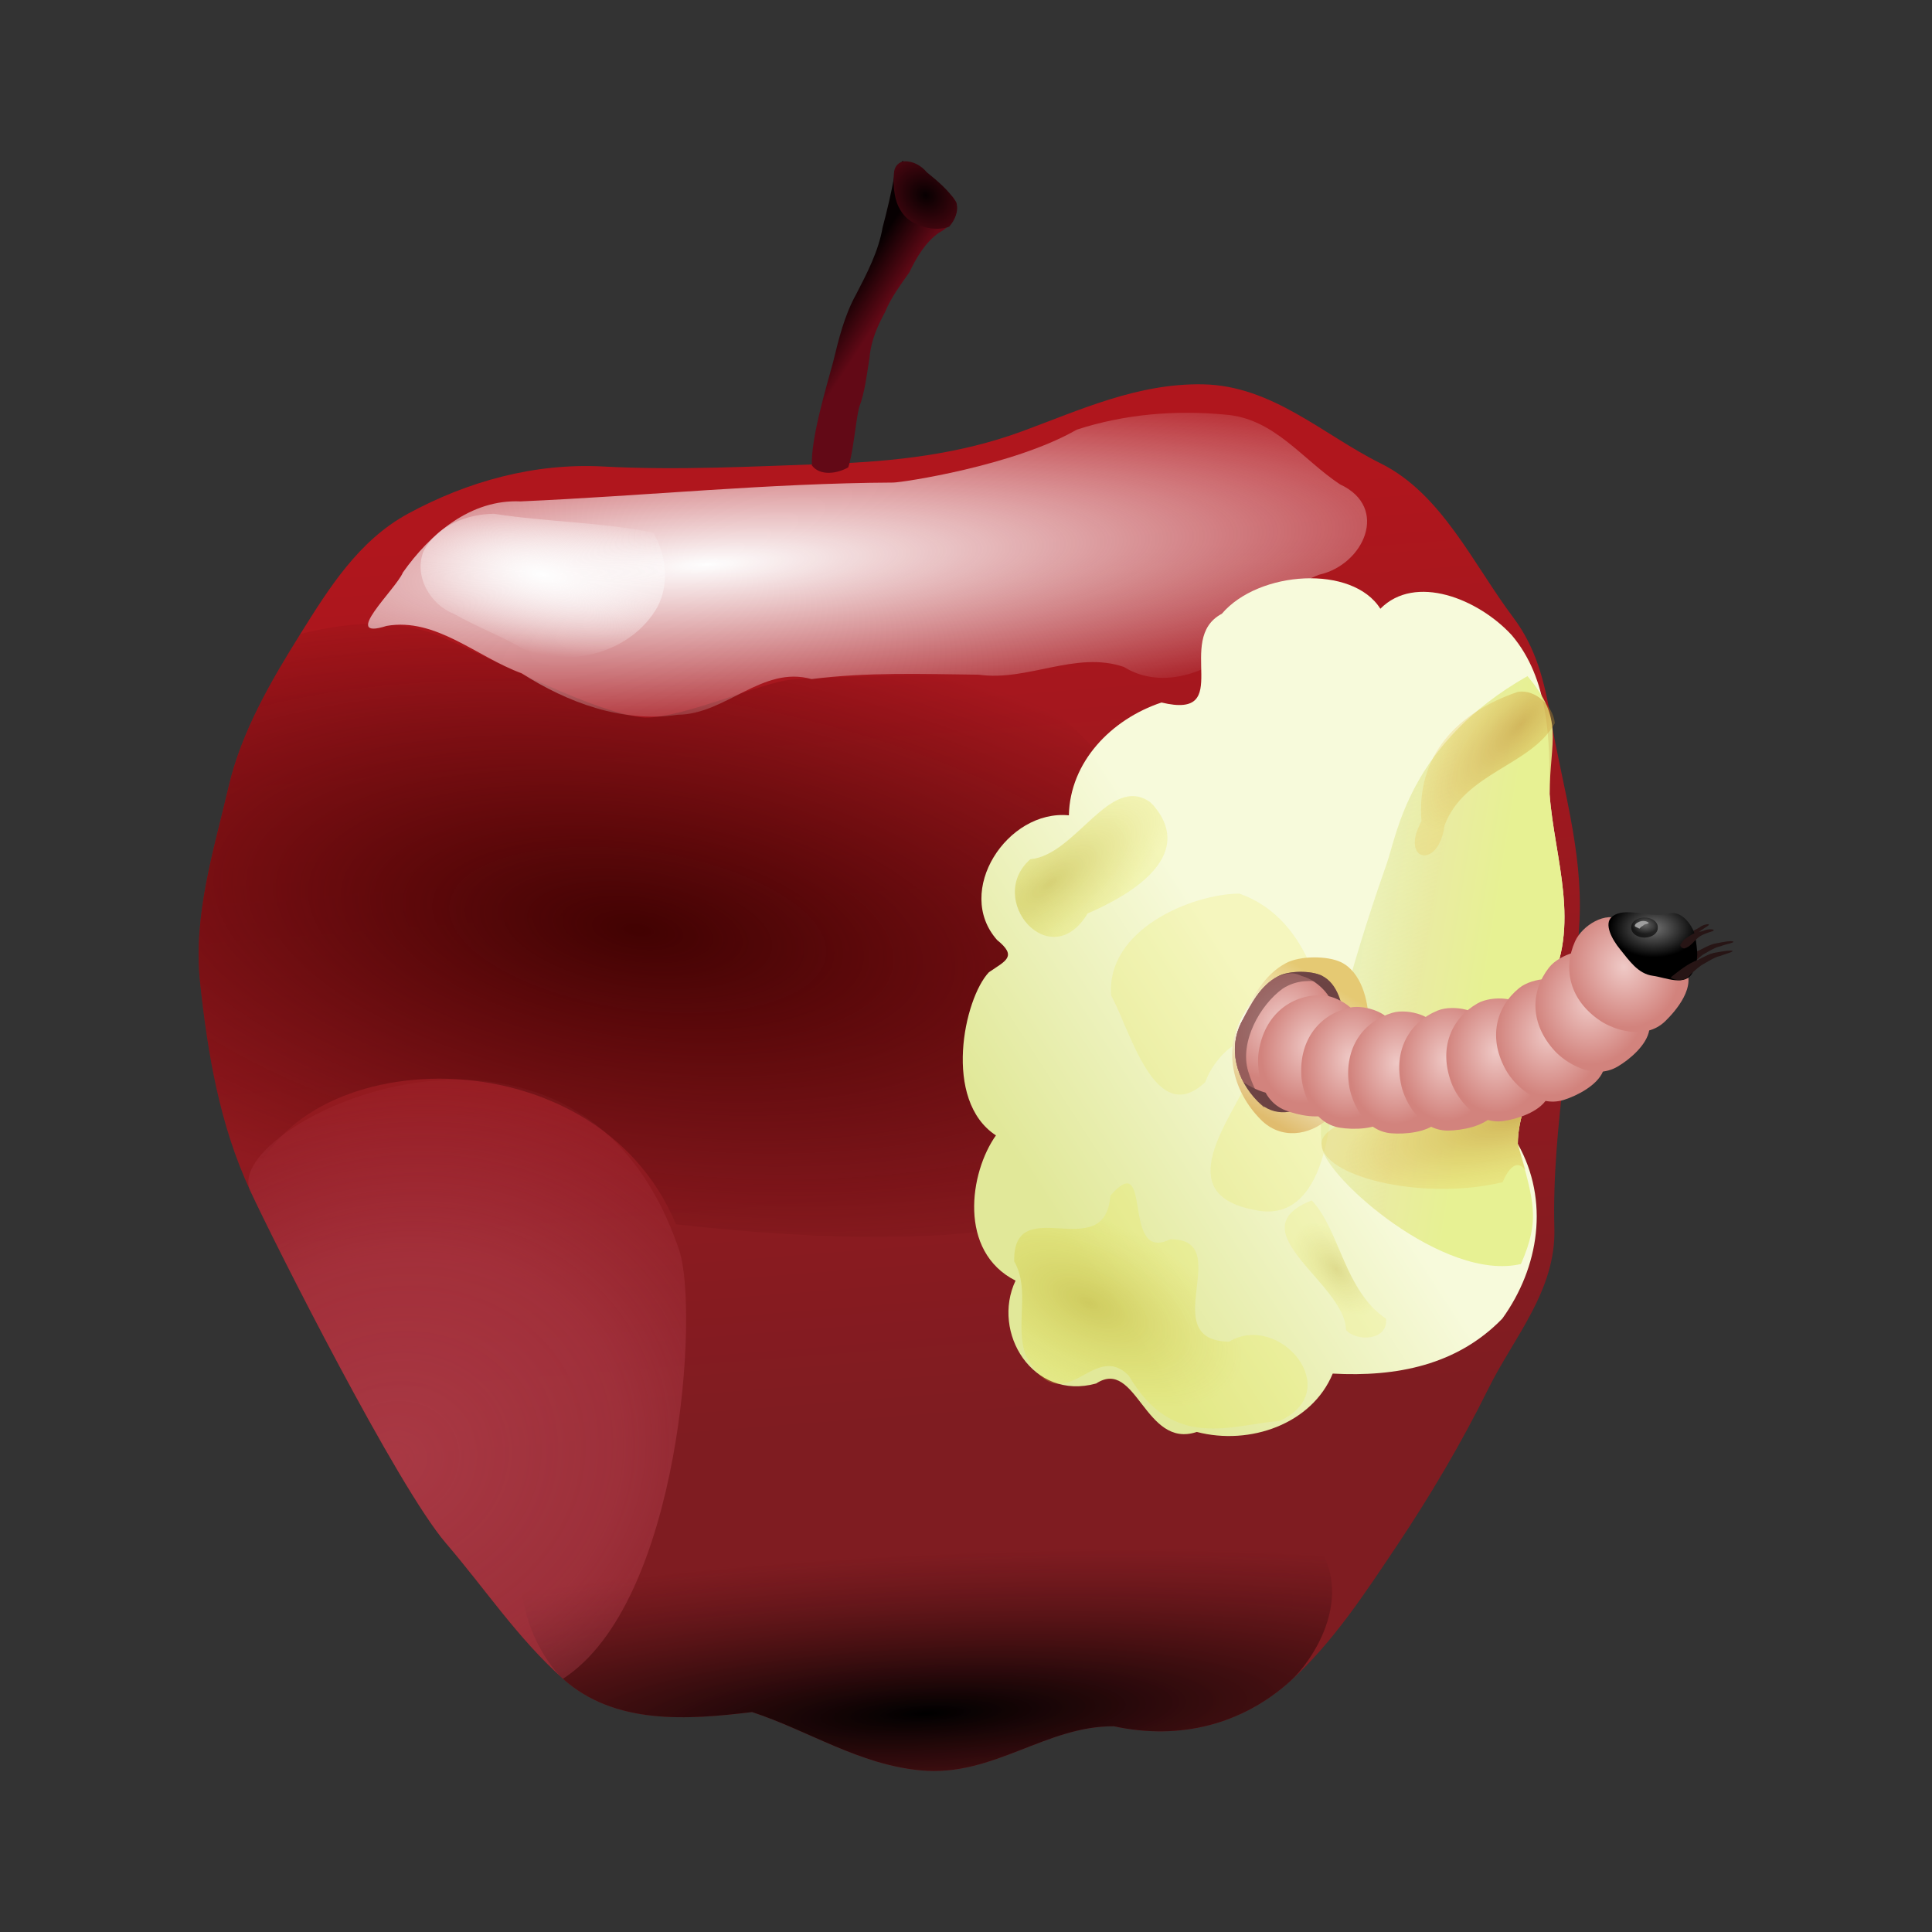 <svg:svg xmlns:dc="http://purl.org/dc/elements/1.1/" xmlns:ns1="http://sodipodi.sourceforge.net/DTD/sodipodi-0.dtd" xmlns:ns2="http://www.inkscape.org/namespaces/inkscape" xmlns:ns3="http://www.w3.org/1999/xlink" xmlns:ns5="http://web.resource.org/cc/" xmlns:rdf="http://www.w3.org/1999/02/22-rdf-syntax-ns#" xmlns:svg="http://www.w3.org/2000/svg" height="377.689" id="svg1354" version="1.0" viewBox="-38.83 -31.473 377.689 377.689" width="377.689" ns1:docbase="/Users/johnolsen/Desktop/openclipart-0.20-pre/recovered-zerobyte-files/unsorted" ns1:docname="apple_with_worm_dan_ger_01r.svg" ns1:version="0.32" ns2:output_extension="org.inkscape.output.svg.inkscape" ns2:version="0.45.1">
  <svg:rect x="-38.83" y="-31.473" width="377.689" height="377.689" fill="#333333" stroke="none"/>
  <svg:defs id="defs1357">
    <svg:linearGradient id="linearGradient20875">
      <svg:stop id="stop20877" offset="0" style="stop-color:#707070" />
      <svg:stop id="stop20879" offset="1" style="stop-color:#000000" />
    </svg:linearGradient>
    <svg:linearGradient id="linearGradient20822">
      <svg:stop id="stop20824" offset="0" style="stop-color:#efc9c6" />
      <svg:stop id="stop20826" offset="1" style="stop-color:#d2837d" />
    </svg:linearGradient>
    <svg:linearGradient id="linearGradient16331">
      <svg:stop id="stop16333" offset="0" style="stop-color:#b87018;stop-opacity:.447" />
      <svg:stop id="stop16335" offset="1" style="stop-color:#e9bd42;stop-opacity:.224" />
    </svg:linearGradient>
    <svg:linearGradient id="linearGradient16293">
      <svg:stop id="stop16295" offset="0" style="stop-color:#b8a718;stop-opacity:.447" />
      <svg:stop id="stop16297" offset="1" style="stop-color:#e9e742;stop-opacity:.224" />
    </svg:linearGradient>
    <svg:linearGradient id="linearGradient13971">
      <svg:stop id="stop13973" offset="0" style="stop-color:#070001" />
      <svg:stop id="stop13975" offset="1" style="stop-color:#620916" />
    </svg:linearGradient>
    <svg:linearGradient id="linearGradient8822">
      <svg:stop id="stop8824" offset="0" style="stop-color:#fefefe" />
      <svg:stop id="stop8826" offset="1" style="stop-color:#fefefe;stop-opacity:0" />
    </svg:linearGradient>
    <svg:radialGradient cx="48.504" cy="65.671" gradientTransform="matrix(.397 .071 -.028 .156 35.796 52.887)" gradientUnits="userSpaceOnUse" id="radialGradient8878" r="42.887" ns2:collect="always" ns3:href="#linearGradient8822" />
    <svg:radialGradient cx="40.423" cy="140.84" gradientTransform="matrix(1.975 -.752 .664 1.744 -132.96 -72.548)" gradientUnits="userSpaceOnUse" id="radialGradient8881" r="18.795" ns2:collect="always">
      <svg:stop id="stop6592" offset="0" style="stop-color:#c04958" />
      <svg:stop id="stop6598" offset=".5" style="stop-color:#be4656;stop-opacity:.745" />
      <svg:stop id="stop6594" offset="1" style="stop-color:#bd4253;stop-opacity:0" />
    </svg:radialGradient>
    <svg:radialGradient cx="62.485" cy="67.063" gradientTransform="matrix(1.864 -.112 .021 .357 -50.589 48.781)" gradientUnits="userSpaceOnUse" id="radialGradient8885" r="42.887" ns2:collect="always" ns3:href="#linearGradient8822" />
    <svg:radialGradient cx="61.331" cy="96.75" gradientTransform="matrix(2.285 .321 -.134 .957 -65.807 -15.182)" gradientUnits="userSpaceOnUse" id="radialGradient8889" r="28.271" ns2:collect="always">
      <svg:stop id="stop8082" offset="0" style="stop-color:#420202" />
      <svg:stop id="stop8084" offset="1" style="stop-color:#420202;stop-opacity:0" />
    </svg:radialGradient>
    <svg:radialGradient cx="86.174" cy="177.76" gradientTransform="matrix(2.112 -.099 .018 .395 -99.084 102.66)" gradientUnits="userSpaceOnUse" id="radialGradient8892" r="34.793" ns2:collect="always">
      <svg:stop id="stop5834" offset="0" style="stop-color:#000000" />
      <svg:stop id="stop5836" offset="1" style="stop-color:#380c0e;stop-opacity:0" />
    </svg:radialGradient>
    <svg:linearGradient gradientUnits="userSpaceOnUse" id="linearGradient8895" x1="89.084" x2="82.966" y1="139.21" y2="60.823" ns2:collect="always">
      <svg:stop id="stop3645" offset="0" style="stop-color:#7f1c21" />
      <svg:stop id="stop3647" offset="1" style="stop-color:#b0161d" />
    </svg:linearGradient>
    <svg:linearGradient gradientUnits="userSpaceOnUse" id="linearGradient13977" x1="80.452" x2="83.511" y1="40.503" y2="42.511" ns2:collect="always" ns3:href="#linearGradient13971" />
    <svg:radialGradient cx="86.065" cy="33.996" gradientTransform="matrix(-1.633 -1.061 .909 -1.399 195.74 172.89)" gradientUnits="userSpaceOnUse" id="radialGradient13987" r="2.728" ns2:collect="always" ns3:href="#linearGradient13971" />
    <svg:linearGradient gradientTransform="translate(-192.25 -79.497)" gradientUnits="userSpaceOnUse" id="linearGradient19339" x1="286.44" x2="307.36" y1="196.74" y2="183.22" ns2:collect="always">
      <svg:stop id="stop16303" offset="0" style="stop-color:#e1e899" />
      <svg:stop id="stop16305" offset="1" style="stop-color:#f7fadb" />
    </svg:linearGradient>
    <svg:radialGradient cx="256.11" cy="103.76" gradientTransform="matrix(.367 .483 -1.226 .931 130 -127.21)" gradientUnits="userSpaceOnUse" id="radialGradient19341" r="8.162" ns2:collect="always" ns3:href="#linearGradient16293" />
    <svg:radialGradient cx="259.35" cy="121.61" gradientTransform="matrix(1.584 .722 -.311 .828 -272.89 -158.83)" gradientUnits="userSpaceOnUse" id="radialGradient19343" r="8.162" ns2:collect="always" ns3:href="#linearGradient16293" />
    <svg:radialGradient cx="288.29" cy="114.64" gradientTransform="matrix(1.161 0 0 2.279 -202.87 -145.63)" gradientUnits="userSpaceOnUse" id="radialGradient19345" r="8.162" ns2:collect="always" ns3:href="#linearGradient16293" />
    <svg:radialGradient cx="280.54" cy="120.57" gradientTransform="matrix(.373 0.438 -.246 0.209 46.364 -21.875)" gradientUnits="userSpaceOnUse" id="radialGradient19347" r="8.162" ns2:collect="always" ns3:href="#linearGradient16293" />
    <svg:linearGradient gradientTransform="translate(-192.25 -79.497)" gradientUnits="userSpaceOnUse" id="linearGradient19349" x1="315.4" x2="326.1" y1="181.12" y2="182.88" ns2:collect="always">
      <svg:stop id="stop18597" offset="0" style="stop-color:#e2e99a;stop-opacity:.612" />
      <svg:stop id="stop18601" offset=".5" style="stop-color:#e8e99a" />
      <svg:stop id="stop18599" offset="1" style="stop-color:#e5ef8b" />
    </svg:linearGradient>
    <svg:radialGradient cx="294.09" cy="96.092" gradientTransform="matrix(-.377 -.359 1.025 -1.078 149.55 288.6)" gradientUnits="userSpaceOnUse" id="radialGradient19351" r="8.162" ns2:collect="always" ns3:href="#linearGradient16331" />
    <svg:radialGradient cx="251.51" cy="79.892" gradientTransform="matrix(-.149 -.582 1.809 -.463 29.576 296.72)" gradientUnits="userSpaceOnUse" id="radialGradient19353" r="8.162" ns2:collect="always" ns3:href="#linearGradient16331" />
    <svg:linearGradient gradientTransform="translate(-187.93 -67.058)" gradientUnits="userSpaceOnUse" id="linearGradient22430" x1="538.56" x2="553.13" y1="300.42" y2="275.5" ns2:collect="always">
      <svg:stop id="stop21673" offset="0" style="stop-color:#e0bc6e" />
      <svg:stop id="stop21677" offset=".5" style="stop-color:#f9fbea" />
      <svg:stop id="stop21675" offset="1" style="stop-color:#e5c973" />
    </svg:linearGradient>
    <svg:radialGradient cx="343.6" cy="201.26" gradientTransform="matrix(.63 .446 -.574 .811 255.74 -100.05)" gradientUnits="userSpaceOnUse" id="radialGradient22432" r="12.061" ns2:collect="always" ns3:href="#linearGradient20822" />
    <svg:radialGradient cx="343.6" cy="201.26" gradientTransform="matrix(.716 .289 -.372 .921 191.5 -63.887)" gradientUnits="userSpaceOnUse" id="radialGradient22434" r="12.061" ns2:collect="always" ns3:href="#linearGradient20822" />
    <svg:radialGradient cx="343.6" cy="201.26" gradientTransform="matrix(.761 .129 -.165 .979 142.05 -17.797)" gradientUnits="userSpaceOnUse" id="radialGradient22436" r="12.061" ns2:collect="always" ns3:href="#linearGradient20822" />
    <svg:radialGradient cx="343.6" cy="201.26" gradientTransform="matrix(.769 .073 -.094 .989 134.18 .36)" gradientUnits="userSpaceOnUse" id="radialGradient22438" r="12.061" ns2:collect="always" ns3:href="#linearGradient20822" />
    <svg:radialGradient cx="343.6" cy="201.26" gradientTransform="matrix(.772 0 0 .993 123.9 23.995)" gradientUnits="userSpaceOnUse" id="radialGradient22440" r="12.061" ns2:collect="always" ns3:href="#linearGradient20822" />
    <svg:radialGradient cx="357.25" cy="199.25" gradientTransform="matrix(.772 0 0 .941 123.1 34.749)" gradientUnits="userSpaceOnUse" id="radialGradient22442" r="12.769" ns2:collect="always" ns3:href="#linearGradient20822" />
    <svg:radialGradient cx="371.53" cy="194.62" gradientTransform="matrix(.772 0 0 .884 122.42 46.931)" gradientUnits="userSpaceOnUse" id="radialGradient22444" r="13.558" ns2:collect="always" ns3:href="#linearGradient20822" />
    <svg:radialGradient cx="382.89" cy="188.12" gradientTransform="matrix(.766 -.094 .103 .846 104.38 89.724)" gradientUnits="userSpaceOnUse" id="radialGradient22446" r="13.986" ns2:collect="always" ns3:href="#linearGradient20822" />
    <svg:radialGradient cx="382.89" cy="188.12" gradientTransform="matrix(.722 -.274 .302 .797 90.551 160.73)" gradientUnits="userSpaceOnUse" id="radialGradient22448" r="13.986" ns2:collect="always" ns3:href="#linearGradient20822" />
    <svg:radialGradient cx="408.6" cy="160.31" gradientTransform="matrix(.891 3.4587e-7 -2.2702e-7 .585 65.604 104.4)" gradientUnits="userSpaceOnUse" id="radialGradient22450" r="9.743" ns2:collect="always" ns3:href="#linearGradient20875" />
    <svg:radialGradient cx="400.71" cy="167.39" gradientTransform="matrix(1 0 0 .723 0 46.482)" gradientUnits="userSpaceOnUse" id="radialGradient22452" r="2.247" ns2:collect="always" ns3:href="#linearGradient20875" />
  </svg:defs>
  <ns1:namedview bordercolor="#666666" borderopacity="1.0" id="base" pagecolor="#ffffff" showborder="true" ns2:current-layer="svg1354" ns2:cx="230.37461" ns2:cy="186.76519" ns2:pageopacity="0.0" ns2:pageshadow="2" ns2:window-height="703" ns2:window-width="1017" ns2:window-x="0" ns2:window-y="0" ns2:zoom="0.65376732" />
  <svg:g id="g1456" transform="translate(-16.025 -8.129)">
    <svg:g id="g14551" transform="matrix(2.277 0 0 2.277 -37.877 -62.623)">
      <svg:path d="m136.55 70.28c-3.44-4.574-6.15-10.645-11.39-13.244-4.96-2.459-9.3-6.681-15.27-6.789-5.6-0.101-10.515 2.191-15.519 4.033-5.333 1.962-10.931 2.597-16.638 2.793-6.457 0.222-12.909 0.572-19.327 0.228-5.893-0.315-11.632 1.265-16.765 4.056-4.238 2.305-6.797 6.419-9.232 10.316-2.542 4.069-5.07 8.419-6.16 13.106-1.277 5.488-3.067 11.084-2.451 16.821 0.656 6.12 1.67 12.2 4.299 17.87 2.14 4.61 12.647 25.43 16.808 30.27 3.407 3.97 6.121 8.11 10.047 11.64 4.45 3.99 10.713 3.53 16.236 2.86 4.879 1.6 9.165 4.52 14.528 5.01 6.178 0.56 10.7-3.84 16.544-3.79 5.64 1.22 11.01-0.15 15.15-3.89 3.63-3.28 6.42-7.56 9.14-11.62 2.84-4.25 5.52-8.76 7.85-13.47 2.16-4.38 5.81-8.41 5.67-13.74-0.24-8.81 1.74-17.63 2.16-26.501 0.28-5.99-1.51-11.633-2.48-17.377-0.53-3.092-1.25-5.992-3.2-8.582z" id="path1363" style="fill-rule:evenodd;fill:url(#linearGradient8895)" ns1:nodetypes="csssssssssssscscsssssss" />
      <svg:path d="m83.268 142.23c-40.92-3.67-32.242 15.62-28.316 19.15 4.45 3.99 10.713 3.53 16.236 2.86 4.879 1.6 9.165 4.52 14.528 5.01 6.178 0.56 10.7-3.84 16.544-3.79 5.64 1.22 11.01-0.15 15.15-3.89 3.63-3.28 14.31-20.92-34.142-19.34z" id="path1388" style="fill-rule:evenodd;fill:url(#radialGradient8892)" ns1:nodetypes="cscscsc" />
      <svg:path d="m64.658 122.37c-6.974-16.77-33.167-15.6-36.561-2.9-2.629-5.67-3.643-11.75-4.299-17.87-0.616-5.737 1.174-11.333 2.451-16.821 1.09-4.687 3.618-9.037 6.16-13.106 5.081-1.256 8.86-1.151 12.219 0.305 5.02 2.176 13.184 6.559 17.356 6.883 3.311 0.038 10.126-3.058 12.572-3.261 2.644-0.218 11.149-0.494 18.233-0.202 5.204 2.697 9.071 7.27 12.461 11.927 6.73 7.136 7.37 18.675 2.34 26.925-3.89 7.68-15.499 11.13-42.932 8.12z" id="path1372" style="fill-rule:evenodd;fill:url(#radialGradient8889)" ns1:nodetypes="ccsscscscccc" />
      <svg:path d="m99.063 54.139c4.077-1.333 8.497-1.702 12.747-1.291 4.2 0.303 6.64 3.869 9.86 5.988 4.28 1.985 2.02 6.911-1.78 7.75-3.31 1.209-4.66 4.686-7.5 6.552-2.52 2.088-6.3 3.228-9.27 1.377-4.14-1.42-8.258 1.264-12.479 0.661-4.782-0.056-9.588-0.232-14.344 0.38-4.206-1.198-7.378 3.034-11.482 3.058-4.757 0.72-9.465-1.039-13.411-3.561-3.796-1.362-7.372-4.815-11.599-4.064-4.028 1.29 0.809-3.141 1.407-4.593 2.332-3.296 5.803-6.295 10.096-6.098 10.668-0.471 21.324-1.563 32.003-1.618 0.765-0.004 10.357-1.44 15.752-4.541z" id="path1390" style="fill-rule:evenodd;fill:url(#radialGradient8885)" ns1:nodetypes="cccccccccccccsc" />
      <svg:path d="m84.093 31.073c1.751 0.492 2.95 1.945 4.3 3.064 0.954 1.087-0.08 2.574-1.16 3.091-1.18 0.844-1.925 2.126-2.541 3.405-0.77 1.096-1.578 2.174-2.09 3.421-0.665 1.215-1.223 2.512-1.328 3.908-0.254 1.501-0.373 2.887-0.906 4.295-0.307 1.328-0.488 3.816-0.923 5.118-0.901 0.524-2.403 0.782-3.123-0.165-0.081-2.356 1.208-6.593 1.821-8.864 0.487-1.992 0.97-4.011 1.975-5.818 0.947-1.834 1.923-3.696 2.277-5.752 0.387-1.445 0.726-2.907 1.001-4.374 0.175-0.471 0.447-0.896 0.697-1.329z" id="path1460" style="fill-rule:evenodd;fill:url(#linearGradient13977)" ns1:nodetypes="cccccccccccccc" />
      <svg:path d="m28.097 119.47c2.14 4.61 12.647 25.43 16.808 30.27 3.407 3.97 6.121 8.11 10.047 11.64 10.128-6.55 11.684-31.73 9.982-36.78-8.709-25.834-39.466-10.8-36.837-5.13z" id="path1386" style="opacity:.637;fill-rule:evenodd;fill:url(#radialGradient8881)" ns1:nodetypes="cscss" />
      <svg:path d="m62.707 62.977c-4.507-0.902-9.129-0.908-13.663-1.615-2.353 0.01-4.914 1.024-6.054 3.196-0.867 2.108 0.541 4.591 2.576 5.382 1.957 1.114 4.077 1.908 6.022 3.045 4.015 1.684 9.299 0.254 11.479-3.632 1.043-1.991 0.754-4.48-0.36-6.376z" id="path1395" style="fill-rule:evenodd;color:#000000;fill:url(#radialGradient8878)" />
      <svg:path d="m88.717 34.607c-0.653-1.03-1.603-1.818-2.539-2.578-0.46-0.554-1.17-0.96-1.904-0.927-0.453 0.017-0.813 0.401-0.882 0.835-0.102 0.792-0.063 1.61 0.13 2.386 0.216 0.884 0.784 1.705 1.625 2.093 0.898 0.465 1.985 0.632 2.957 0.304 0.498-0.561 0.852-1.361 0.613-2.113z" id="path13230" style="fill-rule:evenodd;fill:url(#radialGradient13987)" />
    </svg:g>
    <svg:g id="g19329" transform="matrix(2.277 0 0 2.277 -37.877 -62.623)">
      <svg:path d="m136.41 71.783c-2.88-3.135-8.29-5.294-11.28-2.268-2.39-3.801-10.44-3.29-13.61 0.43-4.13 2.183 1.16 9.148-5.18 7.619-4.34 1.447-7.863 5.126-7.952 9.687-5.283-0.522-9.88 6.517-6.161 10.706 1.768 1.428 0.728 1.779-0.702 2.763-2.14 2.25-3.997 11 0.6 14.01-2.263 3.18-3.269 9.96 1.684 12.47-2.104 4.44 1.477 10.34 6.921 8.83 3.46-2.26 4.17 5.66 8.64 4.16 4.56 1.19 9.89-0.69 11.67-5.01 5.47 0.3 10.68-0.72 14.56-4.72 3.17-4.4 4.06-10.14 1.33-15 0.01-4.46 3.85-8.39 2.57-13.35 2.91-5.341 0.57-11.134 0.16-16.672 0.03-4.692-0.06-9.893-3.25-13.655z" id="path1458" style="fill-rule:evenodd;fill:url(#linearGradient19339)" ns1:nodetypes="ccccccccccccccccc" />
      <svg:path d="m105.36 86.111c-3.46-2.431-6.369 4.549-10.286 4.91-3.895 3.447 1.734 9.979 4.926 4.65 3.45-1.473 9.37-4.835 5.68-9.24l-0.32-0.32z" id="path16263" style="fill-rule:evenodd;color:#000000;fill:url(#radialGradient19341)" />
      <svg:path d="m93.693 125.54c-0.117-6.09 7.807 0.43 8.257-5.64 3.71-4.24 0.87 5.85 5.13 3.75 5.71-0.05-1.36 8.69 5.06 8.79 4.32-2.59 10.07 4.23 4.32 6.81-4.1 0.32-9.15 2.59-12.92-3.88-3.13-3.22-5.543 4.31-8.858-1.75-0.949-2.63 0.421-5.57-0.989-8.08z" id="path16272" style="fill-rule:evenodd;color:#000000;fill:url(#radialGradient19343)" ns1:nodetypes="cccccccc" />
      <svg:path d="m113.02 93.969c-4.04 0.03-11.46 3.062-11 8.761 1.59 2.84 3.78 11.51 8.08 7.42 0.97-2.77 4.92-5.8 3.81-0.42-1.72 3.77-6.8 10.02 0.34 11.38 6.31 1.5 6.97-8.4 6.76-12.93-0.53-5.43-2.21-12.185-7.99-14.211z" id="path16274" style="opacity:.839;fill-rule:evenodd;color:#000000;fill:url(#radialGradient19345)" />
      <svg:path d="m125.62 130.47c-3.58-2.4-3.99-7.66-6.38-10.16-6.56 2.57 2.88 7.12 2.94 11.12 0.91 1.04 3.62 0.93 3.44-0.96z" id="path16276" style="opacity:.741;fill-rule:evenodd;color:#000000;fill:url(#radialGradient19347)" />
      <svg:path d="m137.76 75.298c-10.18 5.788-11.2 13.625-12.09 16.119-1.68 4.74-6.36 18.853-5.55 24.353 0.38 2.63 10.49 11.56 17.08 10 1.68-3.85 1.11-5.32-0.27-10.31 0.01-4.46 3.85-8.39 2.57-13.35 2.91-5.341 0.57-11.134 0.16-16.672 0.03-4.692 1.29-6.378-1.9-10.14z" id="path17109" style="opacity:.907;fill-rule:evenodd;fill:url(#linearGradient19349)" ns1:nodetypes="cssccccc" />
      <svg:path d="m136.95 76.644c-5.16 1.738-8.76 5.438-8.29 11.11-1.9 3.46 1.48 4.205 1.98 0.362 1.71-4.554 7.43-5.116 9.47-8.779-0.16-1.47-1.62-2.91-3.16-2.693z" id="path16266" style="fill-rule:evenodd;color:#000000;fill:url(#radialGradient19351)" />
      <svg:path d="m120.12 115.77c0.66 2.67 8.91 4.55 15.5 2.98 1.68-3.85 2.69 1.7 1.31-3.29 0.01-4.46 3.85-8.39 2.57-13.35 1.45-2.668-1.1 3.75-6.52 7.17-5.41 3.41-13.53 3.79-12.86 6.49z" id="path18565" style="fill-rule:evenodd;color:#000000;fill:url(#radialGradient19353)" ns1:nodetypes="cccccs" />
    </svg:g>
    <svg:g id="g22409" transform="translate(-129.16 -40.064)">
      <svg:path d="m357.77 204.99c-4.35 2.3-6.52 6.71-8.78 10.93-3.53 6.58-1.46 14.31 3.84 19.68 3.93 3.97 9.5 3.13 13.21-0.2 5.46-4.9 8.03-12.39 7.86-19.28-0.09-3.88-1.44-9.39-5.39-11.3-2.63-1.27-7.99-1.29-10.74 0.17z" id="path21657" style="fill-rule:evenodd;color:#000000;fill:url(#linearGradient22430)" ns1:nodetypes="cssssss" />
      <svg:path d="m356.18 207.59c-3.47 1.84-5.21 5.36-7.01 8.73-2.82 5.26-1.17 11.43 3.07 15.72 3.13 3.17 7.58 2.5 10.55-0.16 4.36-3.91 6.41-9.9 6.28-15.4-0.08-3.1-1.15-7.5-4.31-9.03-2.1-1.01-6.38-1.03-8.58 0.14z" id="path21665" style="fill-rule:evenodd;fill:#6c4343" ns1:nodetypes="cssssss" />
      <svg:path d="m348.9 216.85c-0.89 1.85-2.26 6.26 0.55 11.44 2.24 1.54 5.72 2.95 8.58 2.16 1.87-0.71-0.15-7.46 1.26-10.29 1.6-3.2 3.61-4.56 7.07-5.96 1.63-1.49-2.21-5.9-5.51-6.67-2.11-1.07-3.38-0.25-4.28-0.09-3.41 1.28-5.91 5.87-7.67 9.41z" id="path21653" style="fill-rule:evenodd;fill:url(#radialGradient22432)" ns1:nodetypes="cccscccc" />
      <svg:path d="m352.42 222.32c-0.44 2.87 0.05 9.44 5.22 11.46 2.53 0.99 6.83 1.87 9.44 0.44 1.66-1.13-1.87-7.23-1.14-10.31 0.82-3.48 2.46-5.26 5.51-7.43 1.24-1.82-3.51-5.23-6.9-5.22-5.86 0.01-10.99 3.78-12.13 11.06z" id="path21649" style="fill-rule:evenodd;fill:url(#radialGradient22434)" ns1:nodetypes="cscscss" />
      <svg:path d="m360.76 227.11c0.18 2.9 2.07 9.21 7.56 10.07 2.68 0.42 7.07 0.35 9.31-1.6 1.38-1.46-3.37-6.66-3.33-9.82 0.06-3.58 1.27-5.67 3.78-8.44 0.82-2.05-4.54-4.35-7.86-3.62-5.72 1.27-9.92 6.06-9.46 13.41z" id="path21641" style="fill-rule:evenodd;fill:url(#radialGradient22436)" ns1:nodetypes="cscscss" />
      <svg:path d="m370.06 228.77c0.39 2.89 2.74 9.04 8.27 9.5 2.71 0.22 7.08-0.16 9.17-2.27 1.27-1.55-3.85-6.4-4.03-9.55-0.21-3.57 0.86-5.75 3.16-8.7 0.67-2.1-4.85-4.01-8.1-3.03-5.61 1.68-9.46 6.76-8.47 14.05z" id="path21637" style="fill-rule:evenodd;fill:url(#radialGradient22438)" ns1:nodetypes="cscscss" />
      <svg:path d="m380.33 229.07c0.66 2.83 3.57 8.73 9.13 8.67 2.71-0.04 7.03-0.83 8.91-3.13 1.12-1.67-4.43-6-4.91-9.13-0.55-3.53 0.3-5.8 2.32-8.95 0.47-2.16-5.21-3.54-8.36-2.26-5.42 2.21-8.77 7.62-7.09 14.8z" id="path20094" style="fill-rule:evenodd;fill:url(#radialGradient22440)" ns1:nodetypes="cscscss" />
      <svg:path d="m390.11 228.46c1.02 2.72 4.68 8.2 10.18 7.41 2.69-0.39 6.86-1.74 8.43-4.27 0.89-1.79-5.18-5.37-6.07-8.41-0.99-3.43-0.45-5.79 1.14-9.18 0.18-2.2-5.62-2.82-8.58-1.14-5.09 2.89-7.7 8.7-5.1 15.59z" id="path20081" style="fill-rule:evenodd;fill:url(#radialGradient22442)" ns1:nodetypes="cscscss" />
      <svg:path d="m400.85 226.08c1.46 2.52 5.96 7.32 11.25 5.65 2.59-0.82 6.5-2.83 7.63-5.57 0.59-1.92-5.99-4.46-7.35-7.32-1.54-3.22-1.39-5.64-0.37-9.24-0.18-2.2-6.01-1.87-8.65 0.26-4.55 3.68-6.19 9.84-2.51 16.22z" id="path20090" style="fill-rule:evenodd;fill:url(#radialGradient22444)" ns1:nodetypes="cscscss" />
      <svg:path d="m410.35 222.23c1.98 2.13 7.44 5.81 12.23 3 2.34-1.37 5.7-4.2 6.19-7.13 0.14-2-6.83-3.02-8.8-5.49-2.22-2.8-2.61-5.2-2.42-8.93-0.66-2.11-6.27-0.49-8.37 2.18-3.62 4.61-3.84 10.97 1.17 16.37z" id="path20836" style="fill-rule:evenodd;fill:url(#radialGradient22446)" ns1:nodetypes="cscscss" />
      <svg:path d="m433.14 205.97c1.68-1.32 3.36-2.71 5.39-3.46 1.15-0.57 2.28-1.25 3.57-1.42 1.02-0.21 2.97-0.56 3.11-0.26 0.1 0.23-1.64 0.5-2.43 0.85-1.09 0.23-2.04 0.81-2.99 1.36-1.07 0.54-1.82 1.5-2.72 2.27-0.53 0.84-1.52 1.31-2.51 1.17-0.51-0.06-1.05-0.13-1.42-0.51z" id="path21624" style="fill-rule:evenodd;fill:#271515" ns1:nodetypes="cccscccsc" />
      <svg:path d="m434.92 201.5c0.18-0.85 0.85-1.43 1.44-2.05 0.85-0.89 1.54-0.9 2.48-1.6 0.54-0.4 2.13-0.71 1.4-0.13-0.81 0.52-1.85 1.12-2.45 1.95-0.65 0.9-1.01 2.08-2.05 2.64-0.48 0.16-1.29-0.26-0.82-0.81z" id="path21628" style="fill-rule:evenodd;fill:#271515" ns1:nodetypes="csscscc" />
      <svg:path d="m419.31 216.35c2.43 1.6 8.61 3.87 12.59 0 1.95-1.9 6.41-6.91 3.68-10.71-0.33-1.98-6.72 1-9.22-0.93-2.83-2.19-2.31-4.42-3.02-8.09-3.03-1.89-7.67 1.02-9.07 4.11-2.42 5.34-1.11 11.57 5.04 15.62z" id="path20840" style="fill-rule:evenodd;fill:url(#radialGradient22448)" ns1:nodetypes="cscscss" />
      <svg:path d="m421.46 195.96c-1.62 1.37 0.04 4.42 1.59 6.32 1.76 2.15 3.49 4.82 6.43 5.2 2.47 0.32 6.4 2.21 7.82-0.73 1.25-2.57 0.84-4.13 0.52-6.7-0.24-1.87-2.5-5.48-5.17-4.73-3.68 1.04-8.62-1.53-11.19 0.64z" id="path20852" style="fill-rule:evenodd;fill:url(#radialGradient22450)" ns1:nodetypes="cssssss" />
      <svg:path d="m402.95 168.05a2.247 1.625 0 1 1 -4.49 0 2.247 1.625 0 1 1 4.49 0z" id="path20881" style="opacity:.637;fill-rule:evenodd;color:#000000;fill:url(#radialGradient22452)" transform="matrix(1.153 0 0 1.153 -34.162 4.29)" ns1:cx="400.70639" ns1:cy="168.04958" ns1:rx="2.2465944" ns1:ry="1.625196" ns1:type="arc" />
      <svg:path d="m428.17 196.84c-0.1-0.04-0.37-0.08-0.59-0.08-0.2 0-0.4 0.04-0.54 0.08-0.16 0.04-0.34 0.13-0.47 0.19-0.15 0.08-0.27 0.12-0.39 0.24-0.14 0.14-0.19 0.22-0.24 0.39-0.05 0.2 0.25 0.27 0.39 0.35 0.22 0.11 0.29 0.14 0.47 0.23 0.12 0.06 0.2-0.16 0.27-0.23 0.13-0.13 0.23-0.19 0.39-0.27s0.23-0.21 0.35-0.28c0.15-0.07 0.31-0.07 0.47-0.11 0.21-0.06 0.28-0.09 0.39-0.2 0.07-0.07-0.44-0.28-0.5-0.31z" id="path20891" style="fill-rule:evenodd;fill:#9f9f9f" />
      <svg:path d="m432.97 207.78c1.68-1.32 3.36-2.71 5.4-3.45 1.14-0.58 2.27-1.25 3.56-1.42 1.02-0.21 3.13-0.5 3.11-0.26-0.03 0.25-1.55 0.59-2.34 0.93-1.09 0.24-2.13 0.91-3.08 1.46-1.07 0.54-1.82 1.32-2.72 2.08-0.53 0.85-1.52 1.31-2.51 1.18-0.51-0.06-1.05-0.13-1.42-0.52z" id="path20893" style="fill-rule:evenodd;fill:#271515" ns1:nodetypes="cccscccsc" />
      <svg:path d="m435.06 201.13c0.39-0.79 1.17-1.18 1.9-1.64 1.04-0.66 1.71-0.49 2.79-0.95 0.62-0.26 2.24-0.17 1.39 0.22-0.91 0.3-2.07 0.63-2.85 1.29-0.85 0.71-1.49 1.78-2.63 2.07-0.5 0.03-1.18-0.57-0.6-0.99z" id="path21635" style="fill-rule:evenodd;fill:#271515" ns1:nodetypes="csscscc" />
      <svg:path d="m356.18 207.59c-3.47 1.84-5.21 5.36-7.01 8.73-2.82 5.26-1.17 11.43 3.07 15.72 3.13 3.17-0.25-0.47-1.88-5.9-1.71-5.71 2.29-12.94 6.76-16.16 5.66-3.68 12.04 1.1 7.64-2.53-2.1-1.01-6.38-1.03-8.58 0.14z" id="path22407" style="opacity:.601;fill-rule:evenodd;fill:#6e4545" ns1:nodetypes="cscsccs" />
    </svg:g>
  </svg:g>
</svg:svg>